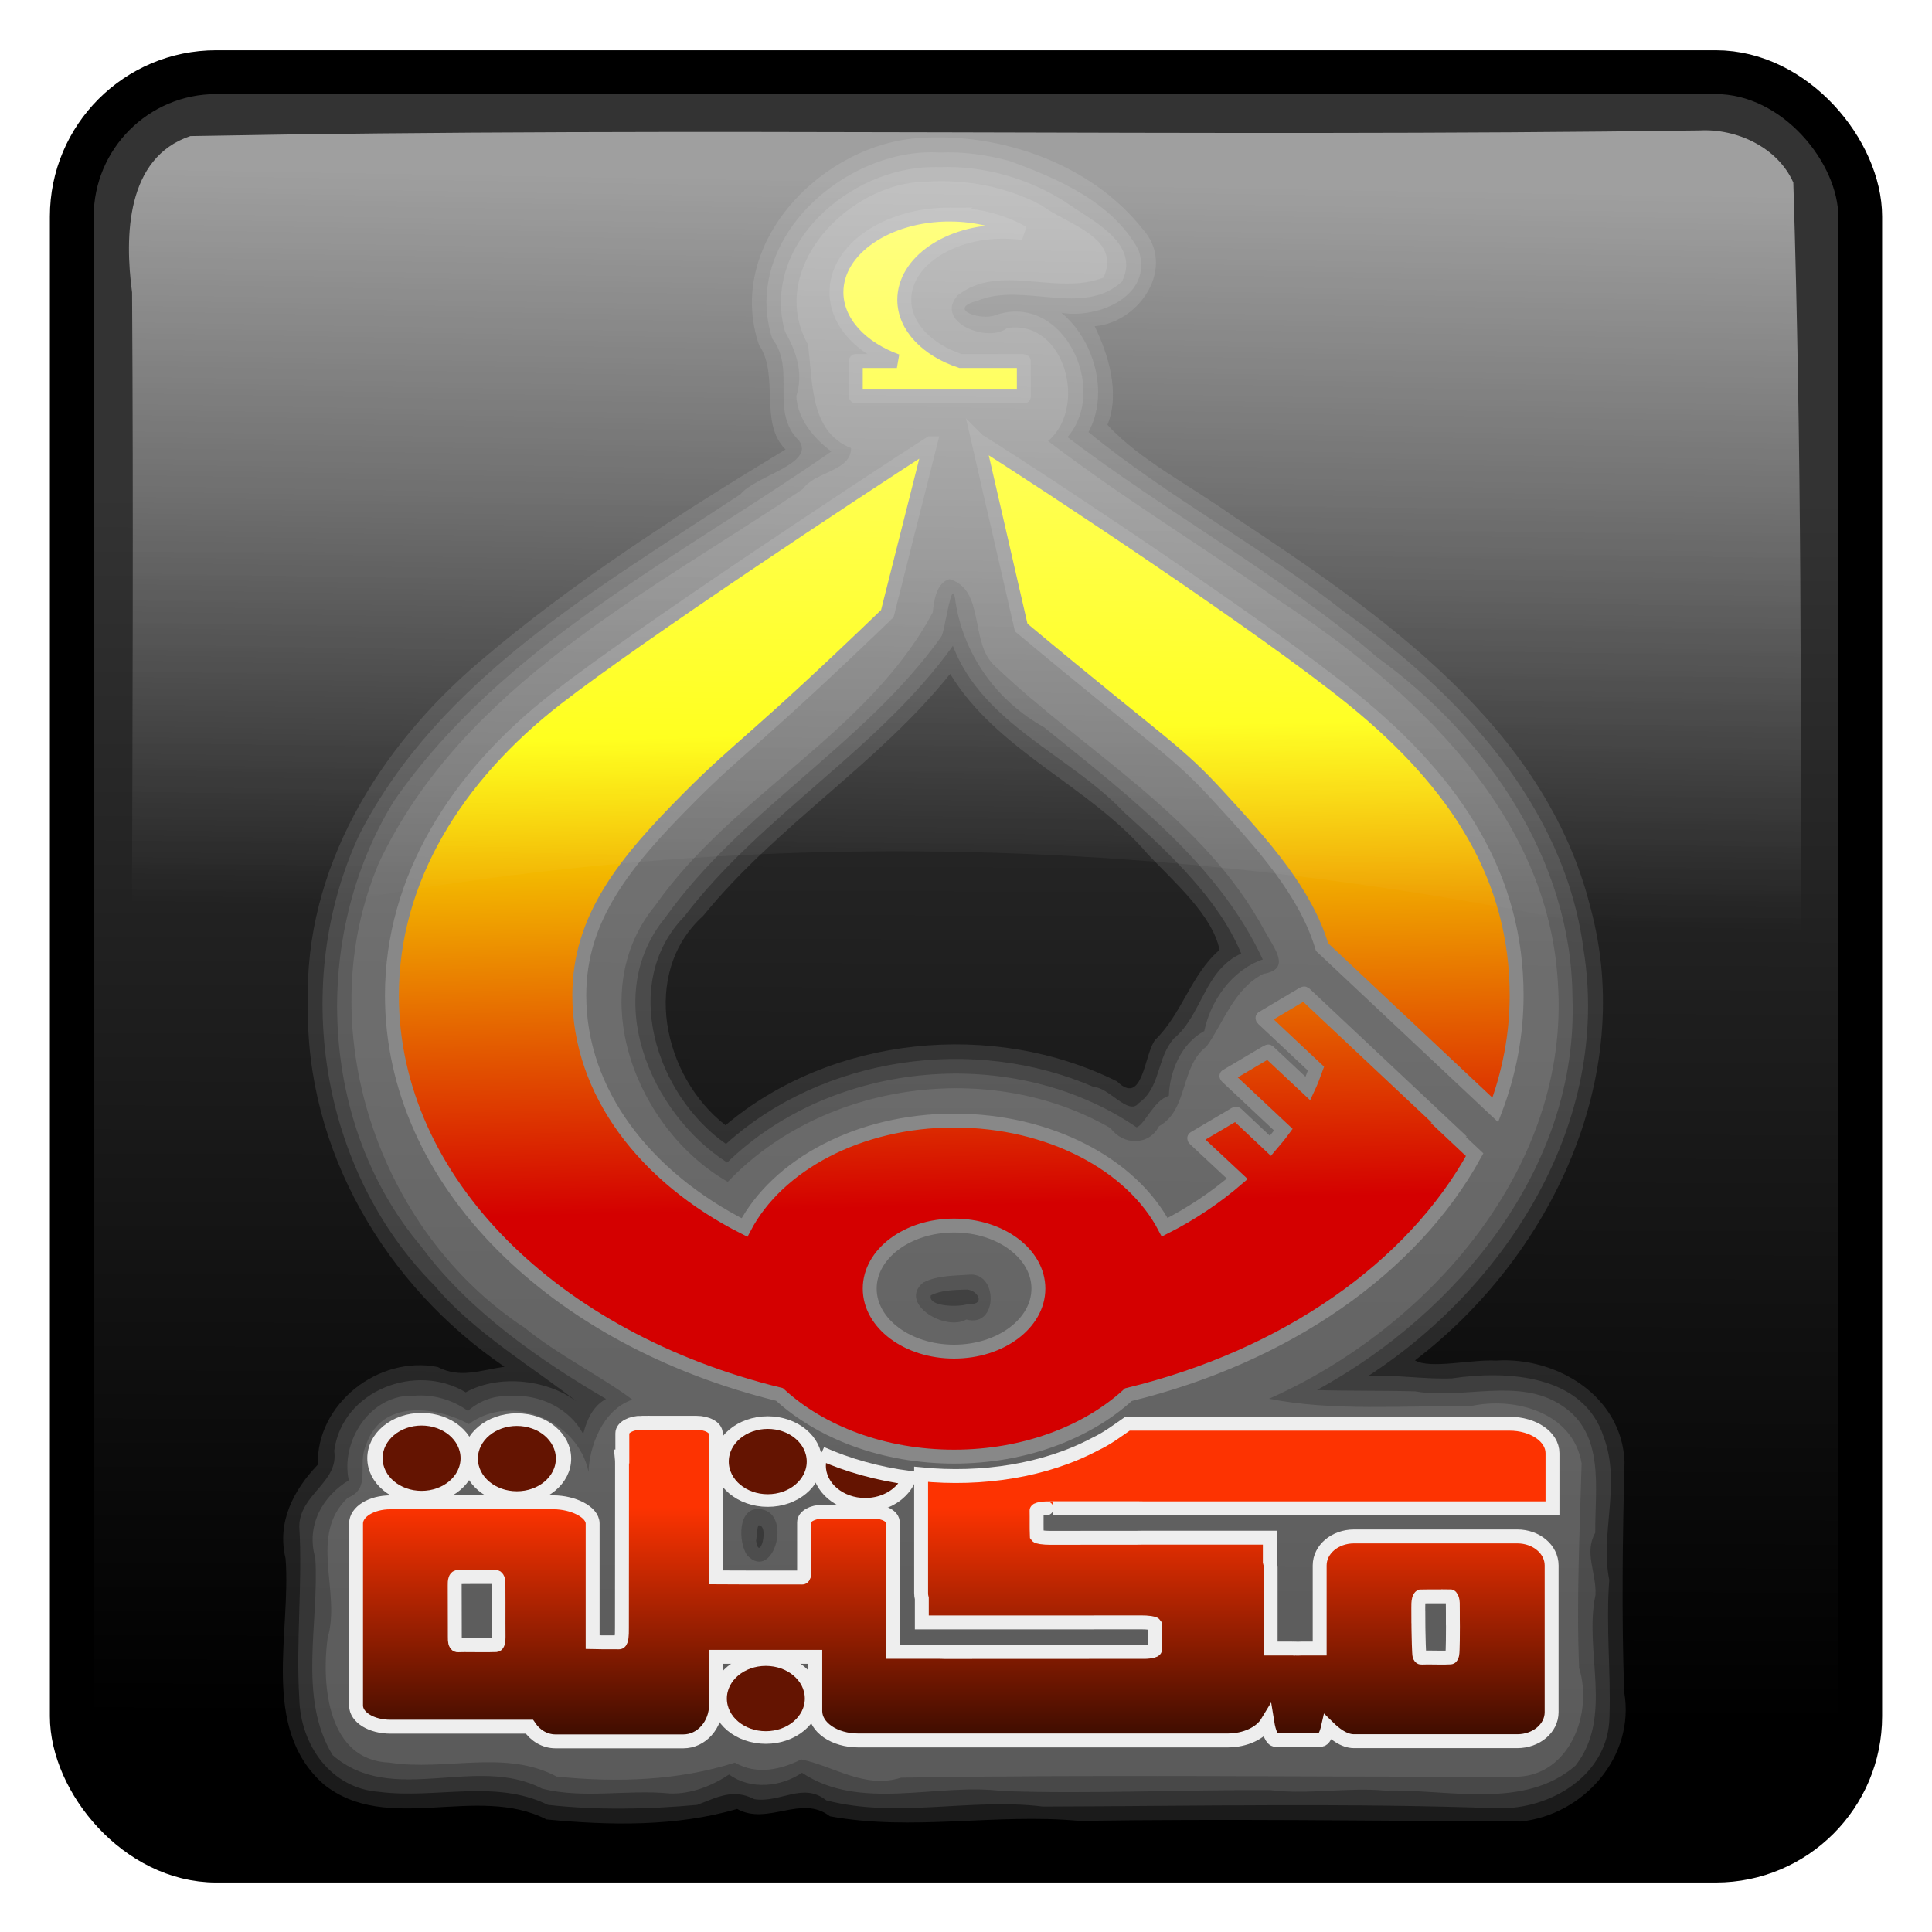 <?xml version="1.0" encoding="UTF-8" standalone="no"?>
<!-- Created with Inkscape (http://www.inkscape.org/) -->

<svg
   xmlns:dc="http://purl.org/dc/elements/1.1/"
   xmlns:cc="http://creativecommons.org/ns#"
   xmlns:rdf="http://www.w3.org/1999/02/22-rdf-syntax-ns#"
   xmlns:svg="http://www.w3.org/2000/svg"
   xmlns="http://www.w3.org/2000/svg"
   xmlns:xlink="http://www.w3.org/1999/xlink"
   xmlns:sodipodi="http://sodipodi.sourceforge.net/DTD/sodipodi-0.dtd"
   xmlns:inkscape="http://www.inkscape.org/namespaces/inkscape"
   width="256"
   height="256"
   id="svg2"
   version="1.1"
   inkscape:version="0.48.2 r9819"
   sodipodi:docname="asmaa-icon1-02.svg"
   inkscape:export-filename="/media/CHAMFAY/fayssal/asmaa-icon1-02.png"
   inkscape:export-xdpi="90"
   inkscape:export-ydpi="90">
  <defs
     id="defs4">
    <linearGradient
       inkscape:collect="always"
       id="linearGradient3865">
      <stop
         style="stop-color:#ffffff;stop-opacity:1;"
         offset="0"
         id="stop3867" />
      <stop
         style="stop-color:#ffffff;stop-opacity:0;"
         offset="1"
         id="stop3869" />
    </linearGradient>
    <linearGradient
       inkscape:collect="always"
       id="linearGradient3843">
      <stop
         style="stop-color:#000000;stop-opacity:1"
         offset="0"
         id="stop3845" />
      <stop
         style="stop-color:#333333;stop-opacity:1"
         offset="1"
         id="stop3847" />
    </linearGradient>
    <linearGradient
       id="linearGradient3041">
      <stop
         style="stop-color:#fd3301;stop-opacity:1;"
         offset="0"
         id="stop3043" />
      <stop
         style="stop-color:#230700;stop-opacity:1;"
         offset="1"
         id="stop3045" />
    </linearGradient>
    <linearGradient
       inkscape:collect="always"
       id="linearGradient3072">
      <stop
         style="stop-color:#d40000;stop-opacity:1"
         offset="0"
         id="stop3074" />
      <stop
         style="stop-color:#ffff00;stop-opacity:1"
         offset="1"
         id="stop3076" />
    </linearGradient>
    <linearGradient
       id="linearGradient4280">
      <stop
         style="stop-color:#808080;stop-opacity:1;"
         offset="0"
         id="stop4282" />
      <stop
         id="stop4326"
         offset="0.009"
         style="stop-color:#7c7c7c;stop-opacity:1;" />
      <stop
         id="stop4324"
         offset="0.053"
         style="stop-color:#999999;stop-opacity:1;" />
      <stop
         id="stop4322"
         offset="0.053"
         style="stop-color:#a1a1a1;stop-opacity:1;" />
      <stop
         id="stop4320"
         offset="0.129"
         style="stop-color:#545454;stop-opacity:1;" />
      <stop
         id="stop4318"
         offset="0.159"
         style="stop-color:#979797;stop-opacity:1;" />
      <stop
         id="stop4316"
         offset="0.197"
         style="stop-color:#9f9f9f;stop-opacity:1;" />
      <stop
         id="stop4314"
         offset="0.243"
         style="stop-color:#5e5e5e;stop-opacity:1;" />
      <stop
         id="stop4312"
         offset="0.269"
         style="stop-color:#6a6a6a;stop-opacity:1;" />
      <stop
         id="stop4310"
         offset="0.326"
         style="stop-color:#818181;stop-opacity:1;" />
      <stop
         id="stop4308"
         offset="0.366"
         style="stop-color:#828282;stop-opacity:1;" />
      <stop
         id="stop4306"
         offset="0.416"
         style="stop-color:#848484;stop-opacity:1;" />
      <stop
         id="stop4304"
         offset="0.462"
         style="stop-color:#888888;stop-opacity:1;" />
      <stop
         id="stop4302"
         offset="0.519"
         style="stop-color:#909090;stop-opacity:1;" />
      <stop
         id="stop4300"
         offset="0.544"
         style="stop-color:#a1a1a1;stop-opacity:1;" />
      <stop
         id="stop4298"
         offset="0.6"
         style="stop-color:#626262;stop-opacity:1;" />
      <stop
         id="stop4296"
         offset="0.673"
         style="stop-color:#999999;stop-opacity:1;" />
      <stop
         id="stop4294"
         offset="0.74"
         style="stop-color:#999999;stop-opacity:1;" />
      <stop
         id="stop4292"
         offset="0.813"
         style="stop-color:#686868;stop-opacity:1;" />
      <stop
         id="stop4290"
         offset="0.892"
         style="stop-color:#959595;stop-opacity:1;" />
      <stop
         id="stop4288"
         offset="0.946"
         style="stop-color:#606060;stop-opacity:1;" />
      <stop
         style="stop-color:#666666;stop-opacity:1;"
         offset="1"
         id="stop4284" />
    </linearGradient>
    <linearGradient
       inkscape:collect="always"
       id="linearGradient3968">
      <stop
         style="stop-color:#c17d11;stop-opacity:1;"
         offset="0"
         id="stop3970" />
      <stop
         style="stop-color:#ffff99;stop-opacity:1"
         offset="1"
         id="stop3972" />
    </linearGradient>
    <linearGradient
       inkscape:collect="always"
       id="linearGradient3080">
      <stop
         style="stop-color:#eeeeee;stop-opacity:1;"
         offset="0"
         id="stop3082" />
      <stop
         style="stop-color:#eeeeee;stop-opacity:0;"
         offset="1"
         id="stop3084" />
    </linearGradient>
    <linearGradient
       id="linearGradient3057">
      <stop
         style="stop-color:#015a01;stop-opacity:1;"
         offset="0"
         id="stop3059" />
      <stop
         style="stop-color:#02ab02;stop-opacity:1;"
         offset="1"
         id="stop3061" />
    </linearGradient>
    <linearGradient
       inkscape:collect="always"
       xlink:href="#linearGradient3080"
       id="linearGradient3086"
       x1="124.433"
       y1="852.228"
       x2="125.622"
       y2="916.04"
       gradientUnits="userSpaceOnUse"
       gradientTransform="translate(0.909,0)" />
    <linearGradient
       inkscape:collect="always"
       xlink:href="#linearGradient3968"
       id="linearGradient3974"
       x1="128"
       y1="946.158"
       x2="123.641"
       y2="900.585"
       gradientUnits="userSpaceOnUse"
       gradientTransform="translate(-0.328,0)" />
    <linearGradient
       inkscape:collect="always"
       xlink:href="#linearGradient3968"
       id="linearGradient4097"
       gradientUnits="userSpaceOnUse"
       gradientTransform="translate(-0.328,0)"
       x1="128"
       y1="946.158"
       x2="123.641"
       y2="900.585" />
    <filter
       id="filter4375"
       inkscape:label="Blur content"
       inkscape:menu="Blurs"
       inkscape:menu-tooltip="Blur the contents of objects, preserving the outline"
       color-interpolation-filters="sRGB">
      <feColorMatrix
         id="feColorMatrix4377"
         values="1 0 0 0 0 0 1 0 0 0 0 0 1 0 0 0 0 0 1 0 "
         result="result7" />
      <feGaussianBlur
         id="feGaussianBlur4379"
         result="result6"
         stdDeviation="5" />
      <feComposite
         in2="result7"
         id="feComposite4381"
         operator="atop"
         in="result6"
         result="result91" />
      <feComposite
         in2="result91"
         id="feComposite4383"
         operator="in" />
    </filter>
    <linearGradient
       inkscape:collect="always"
       xlink:href="#linearGradient3072"
       id="linearGradient3078"
       x1="74.502"
       y1="958.046"
       x2="72.916"
       y2="893.056"
       gradientUnits="userSpaceOnUse"
       gradientTransform="matrix(0.968,0,0,0.968,4.144,29.976)" />
    <linearGradient
       inkscape:collect="always"
       xlink:href="#linearGradient3041"
       id="linearGradient3047"
       x1="124.976"
       y1="998"
       x2="124.976"
       y2="1033.868"
       gradientUnits="userSpaceOnUse"
       gradientTransform="matrix(0.968,0,0,0.968,4.144,29.976)" />
    <linearGradient
       inkscape:collect="always"
       xlink:href="#linearGradient3843"
       id="linearGradient3849"
       x1="23.538"
       y1="1027.143"
       x2="24.099"
       y2="859.013"
       gradientUnits="userSpaceOnUse"
       gradientTransform="matrix(0.968,0,0,0.968,4.144,29.976)" />
    <linearGradient
       inkscape:collect="always"
       xlink:href="#linearGradient3080"
       id="linearGradient3861"
       gradientUnits="userSpaceOnUse"
       gradientTransform="matrix(0.968,0,0,0.968,-233.72,29.976)"
       x1="114.866"
       y1="802.184"
       x2="115.987"
       y2="920.715" />
    <linearGradient
       inkscape:collect="always"
       xlink:href="#linearGradient3865"
       id="linearGradient3875"
       gradientUnits="userSpaceOnUse"
       x1="125.537"
       y1="800.168"
       x2="122.174"
       y2="911.694" />
    <linearGradient
       inkscape:collect="always"
       xlink:href="#linearGradient3865"
       id="linearGradient3879"
       gradientUnits="userSpaceOnUse"
       x1="125.537"
       y1="800.168"
       x2="122.174"
       y2="911.694" />
    <linearGradient
       inkscape:collect="always"
       xlink:href="#linearGradient3865"
       id="linearGradient3883"
       gradientUnits="userSpaceOnUse"
       x1="125.537"
       y1="800.168"
       x2="122.174"
       y2="911.694" />
    <linearGradient
       inkscape:collect="always"
       xlink:href="#linearGradient3865"
       id="linearGradient3887"
       gradientUnits="userSpaceOnUse"
       x1="125.537"
       y1="800.168"
       x2="122.174"
       y2="911.694" />
    <linearGradient
       inkscape:collect="always"
       xlink:href="#linearGradient3865"
       id="linearGradient3897"
       gradientUnits="userSpaceOnUse"
       x1="121.053"
       y1="775.509"
       x2="121.053"
       y2="931.87" />
    <linearGradient
       inkscape:collect="always"
       xlink:href="#linearGradient3865"
       id="linearGradient3907"
       gradientUnits="userSpaceOnUse"
       x1="121.053"
       y1="775.509"
       x2="121.053"
       y2="931.87"
       gradientTransform="translate(0,-796.362)" />
    <linearGradient
       inkscape:collect="always"
       xlink:href="#linearGradient3865"
       id="linearGradient3910"
       gradientUnits="userSpaceOnUse"
       gradientTransform="translate(0,-796.362)"
       x1="122.734"
       y1="820.344"
       x2="121.053"
       y2="917.86" />
  </defs>
  <sodipodi:namedview
     id="base"
     pagecolor="#ffffff"
     bordercolor="#666666"
     borderopacity="1.0"
     inkscape:pageopacity="0.0"
     inkscape:pageshadow="2"
     inkscape:zoom="1.7843398"
     inkscape:cx="122.18733"
     inkscape:cy="123.51655"
     inkscape:document-units="px"
     inkscape:current-layer="layer1"
     showgrid="false"
     inkscape:window-width="1440"
     inkscape:window-height="846"
     inkscape:window-x="-1"
     inkscape:window-y="26"
     inkscape:window-maximized="1"
     showguides="true"
     inkscape:guide-bbox="true" />
  <g
     inkscape:label="Layer 1"
     inkscape:groupmode="layer"
     id="layer1"
     transform="translate(0,-796.362)">
    <rect
       style="fill:url(#linearGradient3849);fill-opacity:1;stroke:#000000;stroke-width:5.806;stroke-opacity:1"
       id="rect3037"
       width="236.975"
       height="236.975"
       x="9.512"
       y="805.925"
       ry="19.131" />
    <path
       style="opacity:0.338;fill:#eeeeec;fill-opacity:1;fill-rule:nonzero;stroke:none;filter:url(#filter4375)"
       d="m 124.344,812.594 c -12.951,-0.754 -27.266,12.003 -22.906,25.5 3.297,4.217 -0.409,10.013 3.656,13.938 2.295,3.172 -6.003,4.836 -8.008,7.339 -19.418,12.816 -41.28,25.303 -52.179,46.599 -9.409,20.172 -5.463,45.889 10.312,61.75 5.438,6.509 13.886,11.408 19.875,16.188 -4.014,-3.307 -10.927,-4.196 -15.625,-1.594 -6.788,-4.106 -16.915,-0.275 -18,8 0.652,4.325 -4.722,5.908 -4.781,10.344 0.47,7.791 -0.479,15.712 0,23.563 0.154,6.368 4.321,12.329 10.938,12.781 7.729,1.002 15.841,-1.778 23.094,1.781 6.735,0.753 13.737,0.614 20.438,0 2.781,-1.061 4.936,-2.264 7.812,-0.781 3.577,0.565 6.659,-2.39 9.844,0.156 9.666,2.54 19.789,-0.369 29.656,0.857 20.79,-0.061 41.556,-0.512 62.313,0.236 7.295,0.15 15.137,-4.605 15.25,-12.531 0.207,-6.244 -0.509,-12.529 -0.031,-18.719 -1.284,-6.408 1.638,-13.032 -0.719,-19.469 -2.718,-8.676 -13.249,-9.258 -20.844,-8.125 -3.825,0.144 -7.628,-0.543 -11.469,-0.312 19.074,-12.373 33.273,-34.82 29.531,-58.25 -2.544,-19.907 -17.163,-35.304 -32.858,-46.45 -11.105,-8.736 -24.271,-15.78 -34.923,-24.519 2.902,-5.409 0.706,-12.721 -3.719,-16.344 5.099,0.88 12.705,-2.383 10.562,-8.594 -3.511,-6.528 -11.113,-9.825 -17.781,-12.219 -3.069,-0.813 -6.252,-1.262 -9.438,-1.125 z m 1.812,67.531 c 4.089,10.718 15.915,14.9 23.356,22.715 6.183,5.581 13.012,11.914 16.113,19.41 -5.063,2.29 -5.361,8.426 -9.219,11.625 -2.408,2.739 -1.762,6.712 -4.844,8.875 -1.323,1.747 -4.09,-2.208 -6.094,-2.219 -16.434,-7.154 -37.06,-4.238 -50.375,7.781 -9.523,-6.632 -14.613,-22.005 -5.688,-31.156 10.569,-13.889 26.614,-22.855 36.75,-37.031 z"
       id="path4408"
       inkscape:connector-curvature="0"
       transform="matrix(0.968,0,0,0.968,4.144,29.976)" />
    <path
       style="opacity:0.338;fill:#eeeeec;fill-opacity:1;fill-rule:nonzero;stroke:none;filter:url(#filter4375)"
       d="m 121.812,810.594 c -13.48,0.723 -26.947,14.429 -22.188,28.375 2.831,4.103 -0.054,10.624 3.625,14.281 -14.532,8.788 -28.995,18.052 -41.875,29.031 -13.696,11.638 -24.077,28.305 -23.5,46.875 -0.405,19.911 10.654,38.627 26.906,49.656 -3.274,0.463 -6.052,1.641 -9.156,0.031 -8.103,-1.61 -16.599,5.031 -16.406,13.375 -3.331,3.478 -5.611,7.852 -4.406,12.844 0.787,10.132 -3.499,23.227 5.219,30.906 8.691,6.983 20.958,-0.085 30.5,4.812 8.7,0.83 17.768,0.997 26.094,-1.437 4.189,2.327 8.796,-2.041 12.688,1 11.224,2.082 22.791,-0.433 34.156,0.636 20.131,-0.305 40.301,-0.01 60.406,0.083 8.587,-0.881 15.709,-8.879 14.174,-17.719 -0.37,-10.574 -0.223,-20.97 0.045,-31.5 -0.338,-8.986 -9.264,-14.416 -17.562,-13.875 -3.439,-0.181 -9.076,1.198 -11.125,-0.031 18.563,-14.171 30.353,-38.776 24,-62.062 -6.257,-24.888 -28.913,-40.304 -49.127,-53.661 -5.484,-3.934 -12.663,-7.578 -16.967,-12.339 1.807,-4.446 0.022,-9.844 -1.75,-13.5 6.197,-0.495 11.259,-8.16 6.531,-13.344 -6.961,-8.787 -19.217,-13.144 -30.281,-12.438 z m 3.969,73.375 c 6.501,10.658 19.047,15.27 27.031,24.656 3.581,3.788 8.906,8.391 9.844,13.125 -3.897,3.362 -5.162,8.782 -8.812,12.312 -1.532,1.996 -1.635,9.179 -5.219,5.688 -16.872,-8.437 -39.039,-6.279 -53.594,6 -8.554,-6.632 -11.703,-20.853 -3.062,-28.656 9.945,-12.265 23.944,-20.816 33.812,-33.125 z"
       id="path4412"
       inkscape:connector-curvature="0"
       transform="matrix(0.968,0,0,0.968,4.144,29.976)" />
    <path
       style="opacity:0.338;fill:#eeeeec;fill-opacity:1;fill-rule:nonzero;stroke:none;filter:url(#filter4375)"
       d="m 123.268,814.588 c -11.258,0.147 -23.422,10.645 -20.093,22.534 1.536,2.695 2.564,5.683 1.548,8.841 0.182,3.157 2.392,5.756 4.793,7.561 -20.924,14.51 -45.045,26.495 -59.862,47.836 -11.452,18.558 -10.334,44.381 3.751,61.023 6.531,8.879 16.39,15.624 25.272,20.837 -1.805,0.978 -2.63,2.855 -3.126,4.793 -1.856,-3.495 -6.02,-5.508 -9.942,-5.179 -2.309,-0.144 -4.296,0.672 -5.834,2.024 -2.075,-1.512 -4.735,-2.288 -7.293,-2.084 -6.094,-0.292 -10.178,6.271 -9.019,11.579 -3.575,2.157 -5.892,6.2 -4.584,10.627 0.56,8.847 -2.44,19.13 2.381,26.999 8.148,7.086 19.623,-0.144 28.666,4.584 5.674,1.429 11.614,0.095 17.444,0.655 2.906,0.127 5.813,-1.035 8.156,-2.59 2.924,2.139 7.091,1.712 9.972,-0.238 8.014,5.336 18.427,1.357 27.416,2.5 12.218,0.428 24.638,-0.206 36.733,-0.119 5.264,0.639 10.497,-0.418 15.687,0.06 8.515,-0.238 19.039,2.69 26.046,-3.423 5.278,-6.744 1.101,-15.708 2.739,-23.367 0.144,-3.083 -1.601,-5.753 -0.03,-8.513 -0.077,-6.006 1.4,-13.53 -4.584,-17.414 -5.881,-3.916 -13.479,-0.77 -20.063,-1.935 -4.375,-0.123 -9.514,-0.045 -13.455,-0.179 19.383,-10.586 35.852,-30.624 34.976,-53.73 -0.105,-18.981 -11.801,-35.72 -26.701,-46.556 -13.102,-11.23 -29.269,-20.118 -42.418,-30.154 5.756,-6.647 -0.67,-19.898 -9.853,-16.699 -2.077,0.813 -6.807,-0.848 -2.411,-1.994 6.228,-2.553 14.442,2.306 19.736,-2.62 2.608,-5.307 -4.398,-8.466 -7.829,-10.925 -5.086,-3.219 -11.111,-4.939 -17.146,-4.733 -0.361,-0.017 -0.708,-0.005 -1.072,0 z m 2.947,58.374 c 0.114,0.048 0.21,0.392 0.298,1.161 1.158,7.313 5.679,13.568 12.115,17.146 11.23,9.126 23.815,18.536 29.946,31.791 -4.266,1.466 -7.155,5.691 -8.007,9.793 -3.26,1.752 -4.748,5.688 -4.852,8.871 -2.081,0.623 -3.222,3.855 -4.406,4.316 -16.764,-11.462 -41.509,-9.299 -56.052,4.822 -10.603,-6.805 -17.311,-22.763 -8.484,-33.518 10.548,-14.793 27.328,-23.781 37.804,-38.489 0.446,-0.729 1.143,-6.103 1.637,-5.894 z m 1.607,95.285 c 1.689,-0.135 2.978,2.183 0.417,1.965 -1.184,0.47 -5.608,0.409 -5.09,-1.191 1.446,-0.694 3.102,-0.714 4.673,-0.774 z m -28.279,32.268 c 1.542,-0.083 0.135,5.19 -0.327,2.114 0.13,-0.685 0.088,-1.592 0.327,-2.114 z"
       id="path3106"
       inkscape:connector-curvature="0"
       transform="matrix(0.968,0,0,0.968,4.144,29.976)" />
    <path
       style="opacity:0.338;fill:#eeeeec;fill-opacity:1;fill-rule:nonzero;stroke:none;filter:url(#filter4375)"
       d="m 122.5,816.594 c -10.525,0.056 -21.976,11.855 -16.188,22.281 0.709,4.996 0.155,11.892 5.906,14.188 -0.002,3.204 -5.004,3.207 -6.594,5.594 -21.282,14.291 -46.499,26.895 -58,51.094 -9.62,22.506 -0.233,50.472 19.906,63.719 4.446,3.662 10.718,6.79 14.75,9.844 -4.168,1.418 -5.907,6.594 -6,9.875 -1.432,-6.986 -10.564,-10.88 -16.375,-6.531 -4.65,-2.502 -11.982,-3.355 -14.062,2.812 -1.296,2.759 0.797,5.954 -2.531,7.281 -5.432,5.184 -0.848,12.888 -2.75,19.188 -0.864,6.511 0.036,16.781 8.5,17.062 7.565,1.197 15.794,-1.862 22.844,1.906 8.199,0.856 16.726,0.568 24.406,-1.906 3.042,1.748 6.329,0.936 9.094,-0.438 4.532,0.955 8.705,4.069 13.656,2.5 28.122,-0.472 56.251,-0.069 84.374,-0.133 7.171,-0.227 10.387,-8.772 8.439,-14.867 -0.38,-9.347 0.093,-18.744 0.344,-28.031 -1.168,-6.983 -9.176,-9.189 -15.281,-7.812 -9.061,-0.116 -18.836,0.706 -27.5,-1.031 21.765,-9.648 41.257,-31.639 39.531,-56.938 -1.289,-23.219 -19.938,-40.382 -38.172,-52.332 -10.448,-7.41 -21.426,-14.036 -31.61,-21.825 5.524,-4.681 2.228,-16.697 -5.594,-15.469 -2.693,2.119 -10.033,-0.863 -6.781,-4.469 5.697,-4.487 13.518,0.102 19.969,-2.438 2.532,-5.557 -5.232,-7.362 -8.5,-9.906 -4.814,-2.539 -10.347,-3.588 -15.781,-3.219 z M 125.688,871 c 4.95,1.412 2.69,8.762 6.25,11.906 12.46,11.912 28.577,20.649 36.969,36.375 1.346,2.406 3.564,5.11 -0.25,5.75 -4.026,2.031 -5.469,6.729 -7.781,9.938 -3.651,2.738 -2.465,8.686 -6.5,10.906 -1.382,2.702 -4.909,2.651 -6.625,0.281 -16.414,-9.484 -39.345,-6.389 -52.406,7.344 -12.56,-7.182 -19.801,-25.784 -9.969,-37.781 10.681,-15.253 29.157,-23.595 38.031,-40.188 0.144,-1.655 0.528,-4.056 2.281,-4.531 z m 2.969,95.188 c 3.707,-0.006 3.618,7.317 -0.656,6.156 -2.964,1.681 -9.352,-2.245 -5.906,-5.062 1.987,-1.015 4.365,-0.928 6.562,-1.094 z m -29.188,32.094 c 4.964,0.063 2.185,10.211 -1.5,6.313 -1.21,-1.877 -1.219,-6.342 1.5,-6.313 z"
       id="path4416"
       inkscape:connector-curvature="0"
       transform="matrix(0.968,0,0,0.968,4.144,29.976)" />
    <path
       style="fill:url(#linearGradient3078);fill-opacity:1;fill-rule:nonzero;stroke:#888888;stroke-width:1.843"
       d="m 125.812,824.789 c -8.277,0 -14.978,4.599 -14.978,10.283 0,3.958 3.236,7.409 8.007,9.131 l -5.444,0 c -0.005,0 0,0.014 0,0.029 l 0,4.637 c 0,0.015 -0.005,0.029 0,0.029 l 22.265,0 c 0.005,0 0,-0.014 0,-0.029 l 0,-4.637 c 0,-0.015 0.007,-0.029 0,-0.029 l -8.382,0 c -4.406,-1.451 -7.46,-4.543 -7.46,-8.123 0,-4.973 5.863,-9.015 13.106,-9.015 0.889,0 1.782,0.057 2.621,0.173 -2.616,-1.531 -6.029,-2.448 -9.736,-2.448 z m 3.802,29.927 5.703,24.8 c 19.402,16.173 20.484,16.184 26.269,22.496 5.774,6.3 11.411,12.534 13.595,19.846 l 22.956,21.574 c 1.827,-4.824 2.823,-9.918 2.823,-15.179 0,-15.366 -7.663,-27.884 -21.833,-39.346 -11.684,-9.451 -40.278,-28.392 -49.513,-34.19 z m -6.337,0.374 c -9.812,6.31 -38.556,25.313 -49.513,33.815 -13.297,10.318 -21.833,23.98 -21.833,39.346 0,24.691 21.55,45.607 51.357,52.883 5.465,5.02 13.791,8.238 23.129,8.238 9.324,0 17.635,-3.202 23.1,-8.209 20.828,-5.063 37.631,-16.776 45.884,-31.799 l -3.514,-3.312 0.173,0 -19.154,-18.002 c -0.055,-0.051 -0.128,-0.067 -0.144,-0.058 l -5.473,3.255 c -0.016,0.01 0.003,0.064 0.058,0.115 l 7.028,6.596 c -0.323,0.891 -0.658,1.787 -1.066,2.65 l -5.185,-4.868 c -0.055,-0.051 -0.099,-0.067 -0.115,-0.058 l -5.501,3.255 c -0.016,0.01 0.032,0.064 0.086,0.115 l 7.46,6.999 c -0.535,0.73 -1.131,1.433 -1.728,2.131 l -4.465,-4.205 c -0.055,-0.051 -0.099,-0.067 -0.115,-0.058 l -5.501,3.255 c -0.016,0.01 0.003,0.064 0.058,0.115 l 5.645,5.271 c -2.835,2.435 -6.033,4.608 -9.62,6.423 -4.33,-8.299 -15.265,-14.143 -27.911,-14.143 -12.628,0 -23.425,5.889 -27.767,14.171 -13.205,-6.667 -21.891,-17.962 -21.891,-30.762 0,-10.244 5.953,-17.594 14.575,-26.24 6.905,-6.924 8.683,-7.429 26.24,-24.339 l 5.703,-22.582 z m 3.14,103.664 c 6.173,0 11.176,3.743 11.176,8.353 0,4.61 -5.003,8.353 -11.176,8.353 -6.173,0 -11.176,-3.743 -11.176,-8.353 0,-4.61 5.003,-8.353 11.176,-8.353 z"
       id="path2985-2"
       inkscape:connector-curvature="0" />
    <path
       style="fill:url(#linearGradient3047);fill-opacity:1;fill-rule:nonzero;stroke:#eeeeee;stroke-width:1.843"
       d="m 85.039,984.88 c -1.43,0 -2.577,0.625 -2.577,1.403 l 0,3.072 -0.078,0 c 0.038,0.358 0.042,0.753 0.039,1.125 -0.015,7.175 0.003,14.347 -0.016,21.522 0,0.271 -0.003,0.54 -0.008,0.811 -0.006,0.334 -0.047,0.671 -0.132,0.916 -0.047,0.136 -0.116,0.233 -0.186,0.249 -0.088,0.024 -0.176,0 -0.264,0 -0.211,-0.01 -0.425,0 -0.636,0 -0.888,0 -1.767,0 -2.654,-0.022 l 0,-15.72 c 0,-1.556 -2.645,-2.811 -5.169,-2.811 l -21.623,0 c -2.524,0 -4.556,1.255 -4.556,2.811 l 0,24.119 c 0,1.556 2.032,2.805 4.556,2.805 l 18.41,0 c 0.792,1.18 2.049,1.942 3.469,1.942 l 16.935,0 c 2.406,0 4.331,-2.181 4.331,-4.886 l 0,-6.312 13.148,0 0,7.176 c 0,2.162 2.538,3.901 5.697,3.901 l 48.928,0 c 2.382,0 4.415,-0.992 5.27,-2.406 0.223,1.39 0.63,2.324 1.087,2.324 l 6,0 c 0.381,0 0.723,-0.659 0.955,-1.681 0.834,0.817 2.069,1.861 3.454,1.861 l 21.623,0 c 2.524,0 4.556,-1.715 4.556,-3.843 l 0,-19.447 c 0,-2.128 -2.032,-3.843 -4.556,-3.843 l -21.623,0 c -2.524,0 -4.556,1.715 -4.556,3.843 l 0,11.013 -2.383,0 c -0.25,0.021 -0.495,0.011 -0.745,0.012 -0.061,0 -0.125,-0.01 -0.186,0 -0.026,0 -0.052,0.024 -0.078,0 -0.004,0 -0.005,-4e-4 -0.009,-0.01 l -3.097,0 0,-10.775 c 0,-0.252 -0.043,-0.504 -0.109,-0.742 l 0,-3.176 -16.625,0 c -0.016,0 -0.038,0 -0.054,0 -0.316,0 -0.63,0.012 -0.947,0.012 -8.227,0.015 -2.329,-0.01 -10.555,0.01 l -0.924,0 c -0.421,0 -0.827,-0.025 -1.203,-0.081 -0.264,-0.039 -0.509,-0.099 -0.567,-0.186 -0.049,-1.114 -0.006,-2.236 -0.031,-3.35 -0.004,-0.03 0.03,-0.055 0.078,-0.081 0.248,-0.126 0.74,-0.2 1.242,-0.209 2.63,-0.01 1.731,-0.015 0.83,-0.017 0.274,0 0.202,-2e-4 0.83,0 3.463,0 6.93,0.01 10.392,0 0.068,0 0.133,0 0.202,0 0.221,0 0.441,0 0.66,0.01 l 54.128,0 0,-7.309 c 0,-2.162 -2.546,-3.901 -5.705,-3.901 l -50.604,0 c -1.378,0.954 -2.706,1.966 -4.284,2.701 -6.631,3.531 -15.032,4.8 -23.067,4.005 l 0,15.72 c 0,0.252 0.027,0.503 0.093,0.742 l 0,3.165 18.006,0 c 0.173,0 0.039,0 0.279,0 3.376,0 6.753,-4e-4 10.129,-0.01 l 0.667,0 c 0.412,0 0.826,0.022 1.195,0.074 0.275,0.039 0.532,0.102 0.59,0.191 0.039,0.85 0.031,1.7 0.031,2.55 0.004,0.19 -0.009,0.378 0,0.568 -0.004,0.08 0.031,0.159 0,0.238 -0.019,0.063 -0.137,0.12 -0.295,0.162 -0.286,0.076 -0.674,0.128 -1.063,0.133 -0.316,0 -0.638,0 -0.955,0 -8.376,0.015 -16.755,-0.011 -25.131,0.01 -0.329,0 -0.659,0 -0.986,-0.016 l -6.318,0 0,-2.388 c 0.024,-0.257 0.04,-0.519 0.023,-0.788 l 0,-10.027 -0.023,0 0,-3.959 c 0,-0.778 -1.089,-1.403 -2.445,-1.403 l -6.861,0 c -1.356,0 -2.445,0.625 -2.445,1.403 l 0,6.99 c -0.006,0.02 -0.009,0.044 -0.015,0.064 -0.044,0.136 -0.113,0.238 -0.178,0.255 -0.082,0.024 -0.166,0 -0.248,0 -0.197,-0.01 -0.385,0 -0.582,0 -0.818,0 -8.716,0.01 -10.641,-0.017 l 0,-16.009 -0.039,0 0,-3.072 c 0,-0.778 -1.147,-1.403 -2.577,-1.403 l -7.226,0 z m -23.3,20.438 c 1.321,-0.01 2.982,0.01 3.958,0 0.034,0 0.07,0.01 0.101,0.03 0.148,0.122 0.238,0.373 0.248,0.62 0.017,2.592 0.008,2.845 0.008,5.437 0.003,1.706 -0.002,0.154 0.008,1.861 0.003,0.267 -0.004,0.546 -0.085,0.788 -0.046,0.136 -0.111,0.285 -0.225,0.29 -0.991,0.045 -3.214,0.01 -4.207,0.01 -0.221,0 -0.446,0.01 -0.667,0.012 -0.093,0 -0.187,0.013 -0.279,0 -0.073,-0.011 -0.137,-0.067 -0.186,-0.145 -0.089,-0.141 -0.133,-0.341 -0.14,-0.533 -0.005,-0.156 -0.007,-0.302 -0.008,-0.458 -0.019,-4.128 1.49e-4,-2.66 -0.015,-6.787 -0.003,-0.281 -0.005,-0.575 0.085,-0.829 0.046,-0.13 0.132,-0.25 0.233,-0.278 0.325,-0.01 0.731,-0.01 1.172,-0.012 z m 130.414,2.556 c 0.035,0 0.07,0.019 0.101,0.052 0.148,0.167 0.238,0.502 0.248,0.84 0.004,0.886 0.006,1.242 0.009,1.327 0,-0.151 1.9e-4,-0.527 0,0.765 0.004,2.333 -0.002,-1.301 0.009,1.032 0.004,0.365 -0.004,3.349 -0.085,3.681 -0.046,0.185 -0.119,0.399 -0.233,0.406 -0.991,0.059 -1.98,0.01 -2.973,0.01 -0.221,0 -0.446,0.01 -0.667,0.012 -0.093,0 -0.187,0.018 -0.279,0 -0.073,-0.013 -0.137,-0.096 -0.186,-0.203 -0.089,-0.193 -0.133,-3.053 -0.14,-3.316 -0.004,-0.213 -0.008,-0.43 -0.009,-0.643 -0.019,-5.643 -1.2e-4,3.22 -0.016,-2.423 -0.004,-0.384 -0.005,-0.789 0.085,-1.136 0.046,-0.178 0.132,-0.338 0.233,-0.377 1.301,-0.032 2.603,0 3.904,-0.012 l 0,-0.011 z"
       id="rect3137"
       inkscape:connector-curvature="0" />
    <g
       id="g3088"
       style="fill:#641401;fill-opacity:1;stroke:#eeeeee;stroke-width:2"
       transform="matrix(0.922,0,0,0.922,8.162,72.955)">
      <path
         inkscape:connector-curvature="0"
         id="path3333"
         d="m 109.174,993.487 c -0.214,0.554 -0.337,1.146 -0.337,1.761 0,3.116 2.982,5.641 6.661,5.641 2.956,0 5.462,-1.635 6.332,-3.893 -4.467,-0.595 -8.786,-1.778 -12.656,-3.509 z"
         style="fill:#641401;fill-opacity:1;fill-rule:nonzero;stroke:#eeeeee;stroke-width:2;stroke-opacity:1" />
      <path
         sodipodi:type="arc"
         style="fill:#641401;fill-opacity:1;fill-rule:nonzero;stroke:#eeeeee;stroke-width:129.56;stroke-opacity:1"
         id="path3018"
         sodipodi:cx="920"
         sodipodi:cy="5600.9336"
         sodipodi:rx="394.28571"
         sodipodi:ry="400"
         d="m 1314.286,5600.934 c 0,220.914 -176.528,400 -394.286,400 -217.758,0 -394.286,-179.086 -394.286,-400 0,-220.914 176.528,-400 394.286,-400 217.758,0 394.286,179.086 394.286,400 z"
         transform="matrix(0.017,0,0,0.014,85.845,916.241)" />
      <path
         transform="matrix(0.017,0,0,0.014,85.57,950.3)"
         d="m 1314.286,5600.934 c 0,220.914 -176.528,400 -394.286,400 -217.758,0 -394.286,-179.086 -394.286,-400 0,-220.914 176.528,-400 394.286,-400 217.758,0 394.286,179.086 394.286,400 z"
         sodipodi:ry="400"
         sodipodi:rx="394.28571"
         sodipodi:cy="5600.9336"
         sodipodi:cx="920"
         id="path3020"
         style="fill:#641401;fill-opacity:1;fill-rule:nonzero;stroke:#eeeeee;stroke-width:129.56;stroke-opacity:1"
         sodipodi:type="arc" />
      <path
         sodipodi:type="arc"
         style="fill:#641401;fill-opacity:1;fill-rule:nonzero;stroke:#eeeeee;stroke-width:129.56;stroke-opacity:1"
         id="path3022"
         sodipodi:cx="920"
         sodipodi:cy="5600.9336"
         sodipodi:rx="394.28571"
         sodipodi:ry="400"
         d="m 1314.286,5600.934 c 0,220.914 -176.528,400 -394.286,400 -217.758,0 -394.286,-179.086 -394.286,-400 0,-220.914 176.528,-400 394.286,-400 217.758,0 394.286,179.086 394.286,400 z"
         transform="matrix(0.017,0,0,0.014,36.096,915.758)" />
      <path
         transform="matrix(0.017,0,0,0.014,49.791,915.815)"
         d="m 1314.286,5600.934 c 0,220.914 -176.528,400 -394.286,400 -217.758,0 -394.286,-179.086 -394.286,-400 0,-220.914 176.528,-400 394.286,-400 217.758,0 394.286,179.086 394.286,400 z"
         sodipodi:ry="400"
         sodipodi:rx="394.28571"
         sodipodi:cy="5600.9336"
         sodipodi:cx="920"
         id="path3024"
         style="fill:#641401;fill-opacity:1;fill-rule:nonzero;stroke:#eeeeee;stroke-width:129.56;stroke-opacity:1"
         sodipodi:type="arc" />
    </g>
    <path
       style="fill:url(#linearGradient3910);fill-opacity:1;stroke:none;opacity:0.529"
       d="M 225.25 17.281 C 158.583 18.21 91.854 16.773 25.219 18.031 C 16.703 20.887 16.502 31.313 17.5 38.75 C 17.685 67.694 17.557 96.666 17.469 125.625 C 83.288 108.662 155.888 107.258 238.562 129.062 C 238.698 94.079 238.704 59.083 237.625 24.188 C 235.575 19.557 230.187 17.031 225.25 17.281 z "
       transform="translate(0,796.362)"
       id="rect3863" />
  </g>
</svg>
